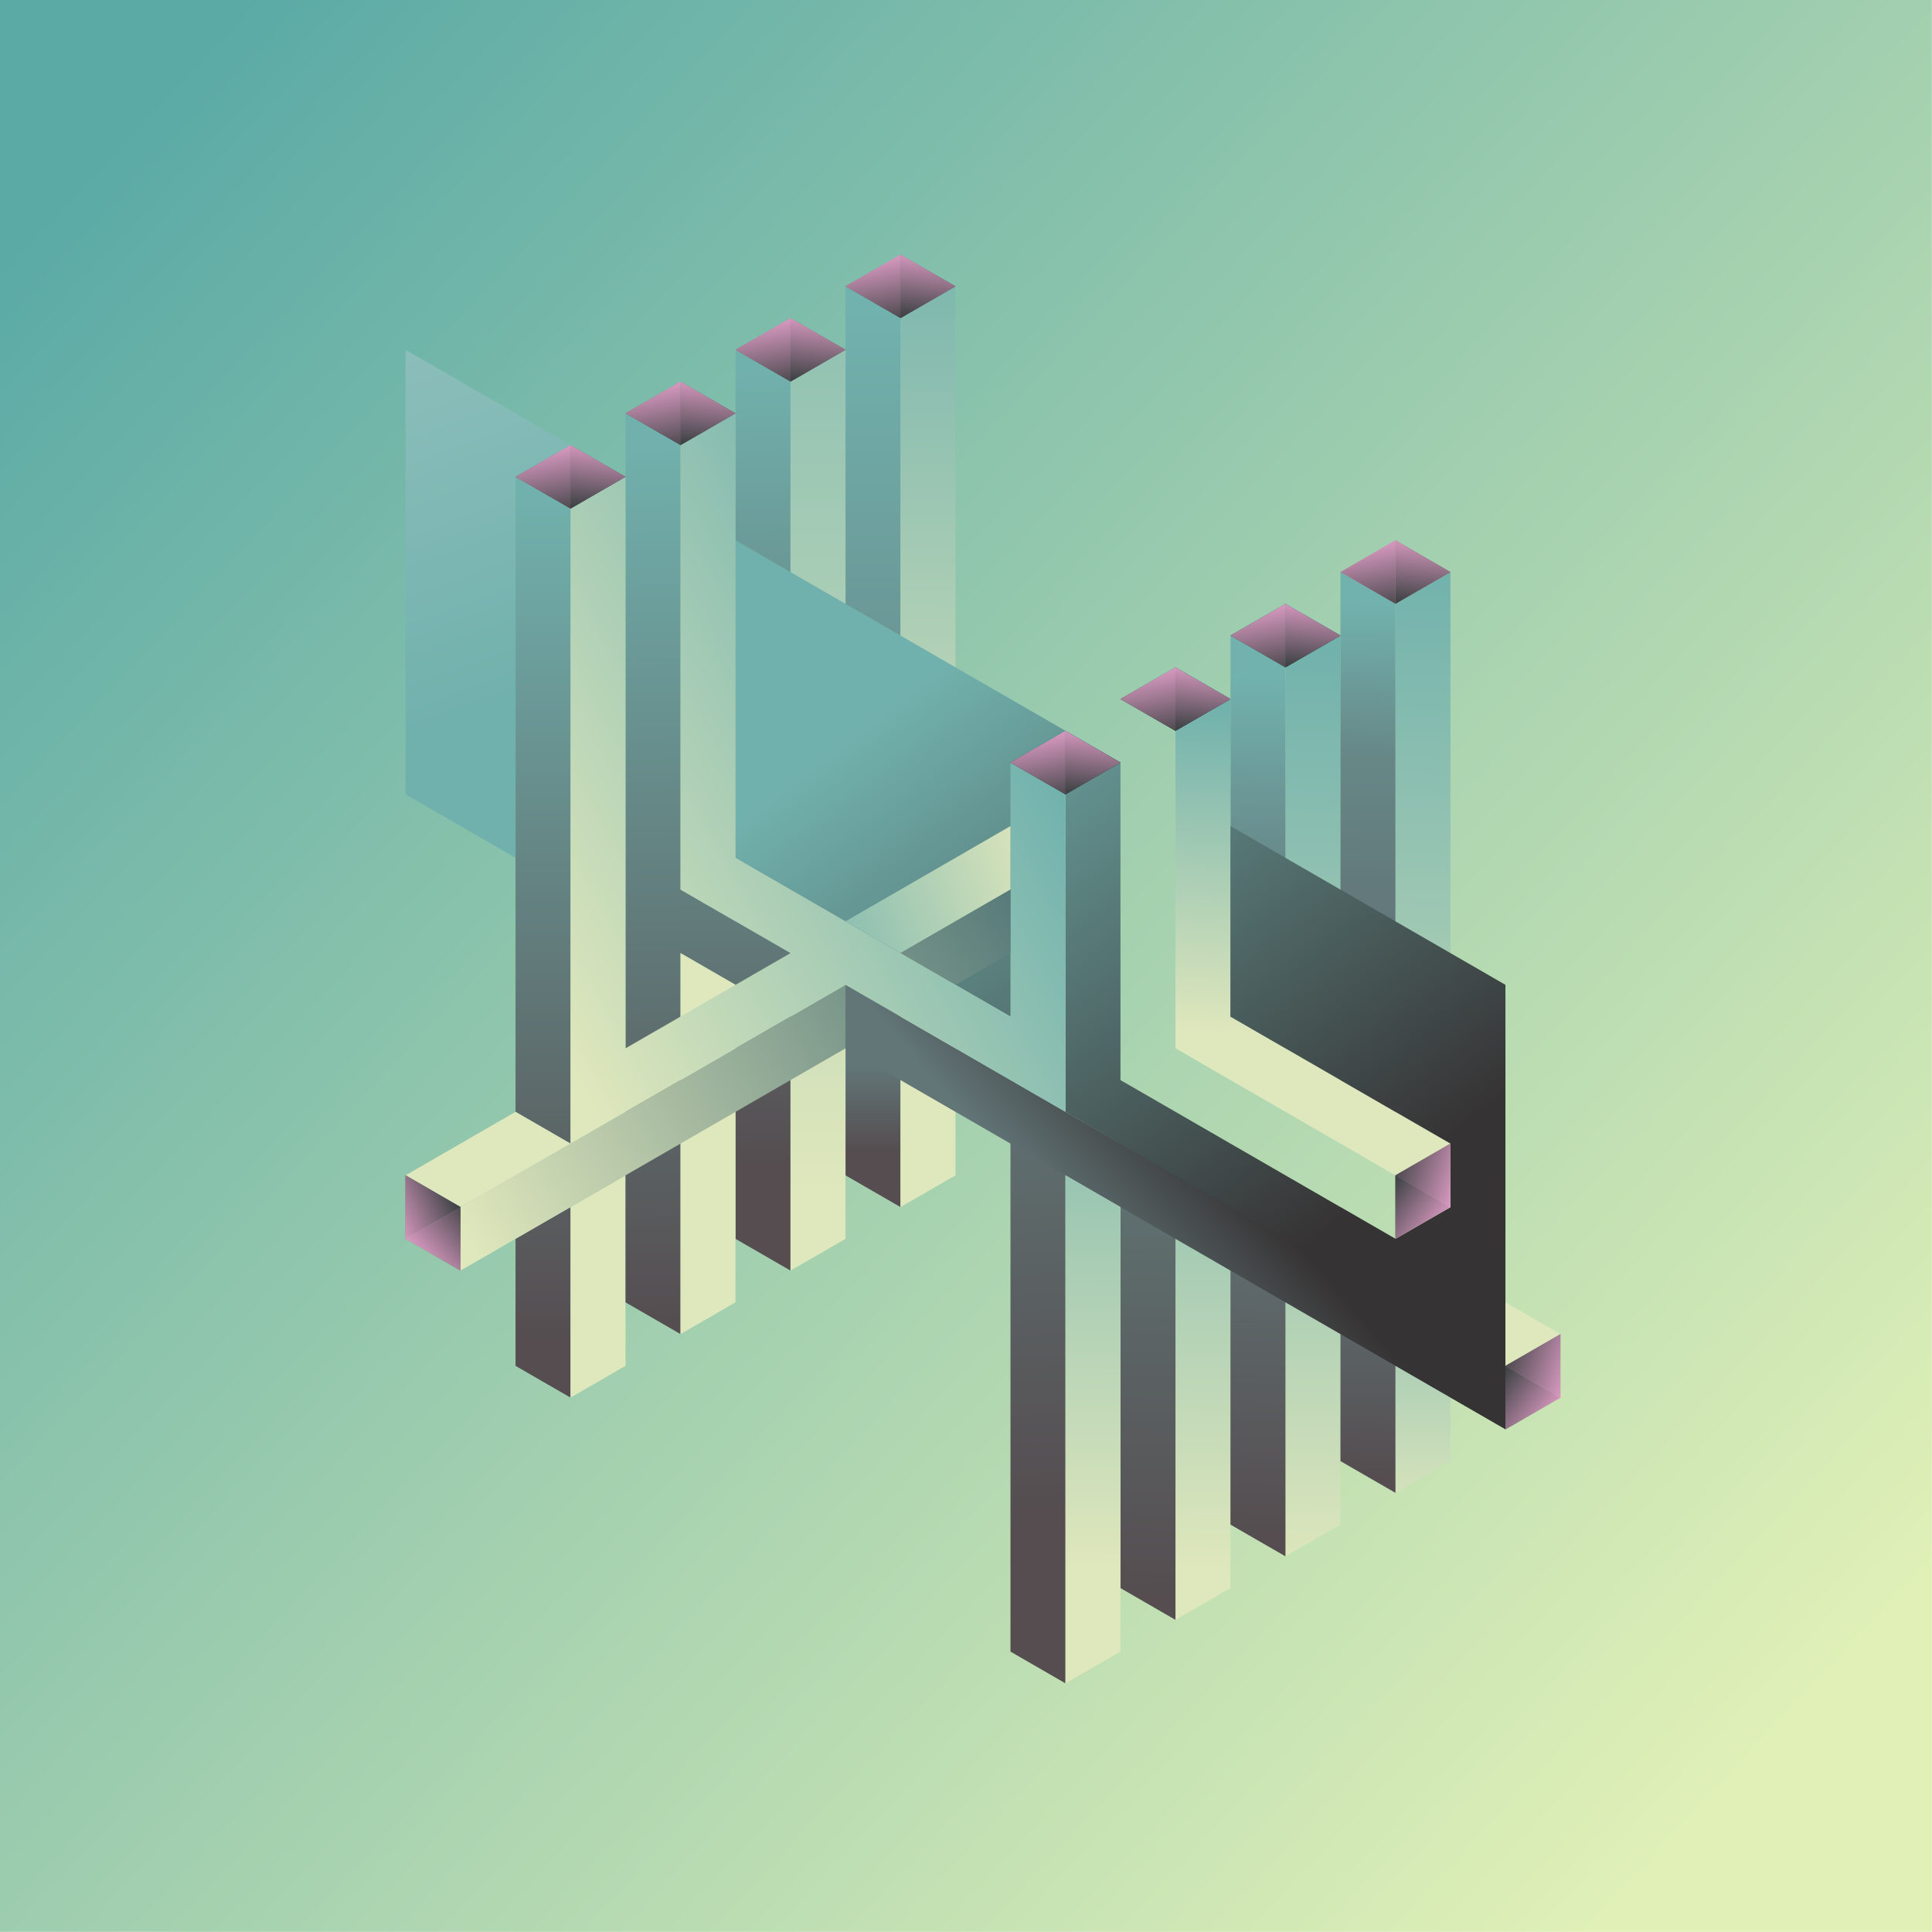 <?xml version="1.0" encoding="UTF-8" standalone="no"?>
<!DOCTYPE svg PUBLIC "-//W3C//DTD SVG 1.1//EN" "http://www.w3.org/Graphics/SVG/1.1/DTD/svg11.dtd">
<svg width="100%" height="100%" viewBox="0 0 1080 1080" version="1.1" xmlns="http://www.w3.org/2000/svg" xmlns:xlink="http://www.w3.org/1999/xlink" xml:space="preserve" xmlns:serif="http://www.serif.com/" style="fill-rule:evenodd;clip-rule:evenodd;stroke-linejoin:round;stroke-miterlimit:2;">
    <g transform="matrix(1,0,0,1,-1418.63,-1290.89)">
        <g id="Factory" transform="matrix(1.179,0,0,1.179,1150.55,1177.16)">
            <rect x="227.368" y="96.451" width="915.97" height="915.97" style="fill:none;"/>
            <clipPath id="_clip1">
                <rect x="227.368" y="96.451" width="915.97" height="915.97"/>
            </clipPath>
            <g clip-path="url(#_clip1)">
                <g transform="matrix(0.746,0,0,0.746,-902.291,4.357)">
                    <g transform="matrix(1,0,0,1,161.684,-2140.24)">
                        <rect x="1337.79" y="2240.26" width="1267.61" height="1267.61" style="fill:url(#_Linear2);"/>
                    </g>
                    <g id="flow_factory.svg" transform="matrix(1.613,0,0,1.613,2133.28,733.83)">
                        <g transform="matrix(1,0,0,1,-267,-332.5)">
                            <rect id="Artboard1" x="0" y="0" width="533.892" height="664.667" style="fill:none;"/>
                            <path d="M433.106,192.02L433.106,483.662L454.775,471.151L454.775,179.509L433.106,192.02Z" style="fill:url(#_Linear3);"/>
                            <path d="M433.106,542.328L454.775,529.817L454.775,504.795L433.106,492.284L433.106,542.328Z" style="fill:url(#_Linear4);"/>
                            <path d="M389.766,217.042L389.766,292.108L411.436,304.619L411.436,204.531L389.766,217.042Z" style="fill:url(#_Linear5);"/>
                            <path d="M411.436,454.751L411.436,554.839L389.766,567.35L389.766,442.24L411.436,454.751Z" style="fill:url(#_Linear6);"/>
                            <path d="M368.097,454.751L368.097,579.861L346.427,592.372L346.427,442.24L368.097,454.751Z" style="fill:url(#_Linear7);"/>
                            <path d="M108.06,154.487L108.06,129.465L86.391,141.976L108.06,154.487Z" style="fill:rgb(213,148,143);"/>
                            <path d="M324.757,229.553L346.427,217.042L346.427,242.064L324.757,229.553Z" style="fill:rgb(213,148,143);"/>
                            <path d="M129.73,116.954L151.4,104.443L151.4,129.465L129.73,116.954Z" style="fill:rgb(213,148,143);"/>
                            <path d="M173.069,91.932L194.739,79.421L194.739,104.443L173.069,91.932Z" style="fill:rgb(213,148,143);"/>
                            <path d="M216.409,66.91L238.079,54.399L238.079,79.421L216.409,66.91Z" style="fill:rgb(213,148,143);"/>
                            <path d="M368.097,204.531L389.766,192.02L389.766,217.042L368.097,204.531Z" style="fill:rgb(213,148,143);"/>
                            <path d="M411.436,179.509L433.106,166.998L433.106,192.02L411.436,179.509Z" style="fill:rgb(213,148,143);"/>
                            <path d="M173.069,91.932L173.069,442.24L194.739,454.751L194.739,104.443L173.069,91.932Z" style="fill:url(#_Linear8);"/>
                            <path d="M86.391,492.284L86.391,442.24L108.06,429.729L108.06,504.795L86.391,492.284Z" style="fill:url(#_Linear9);"/>
                            <path d="M216.409,66.91L216.409,417.218L238.079,429.729L238.079,79.421L216.409,66.91Z" style="fill:url(#_Linear10);"/>
                            <path d="M411.436,429.729L411.436,529.817L433.106,542.328L433.106,442.24L411.436,429.729Z" style="fill:url(#_Linear11);"/>
                            <path d="M411.436,179.509L411.436,392.196L433.106,404.707L433.106,192.02L411.436,179.509Z" style="fill:url(#_Linear12);"/>
                            <path d="M368.097,417.218L368.097,554.839L389.766,567.35L389.766,429.729L368.097,417.218Z" style="fill:url(#_Linear13);"/>
                            <path d="M368.097,204.531L368.097,367.174L389.766,379.685L389.766,217.042L368.097,204.531Z" style="fill:url(#_Linear14);"/>
                            <path d="M324.757,404.707L324.757,579.861L346.427,592.372L346.427,417.218L324.757,404.707Z" style="fill:url(#_Linear15);"/>
                            <path d="M216.409,91.932L216.409,442.24L194.739,454.751L194.739,104.443L216.409,91.932Z" style="fill:url(#_Linear16);"/>
                            <path d="M238.079,79.421L238.079,429.729L259.748,417.218L259.748,66.91L238.079,79.421Z" style="fill:url(#_Linear17);"/>
                            <path d="M129.73,417.218L129.73,492.284L108.06,504.795L108.06,429.729L129.73,417.218Z" style="fill:rgb(223,231,188);"/>
                            <path d="M433.106,417.218L346.427,367.174L346.427,242.064L368.097,229.553L368.097,354.663L454.775,404.707L433.106,417.218Z" style="fill:url(#_Linear18);"/>
                            <path d="M454.775,404.707L454.775,429.729L433.106,417.218L454.775,404.707Z" style="fill:rgb(213,148,143);"/>
                            <path d="M498.115,479.773L498.115,504.795L476.445,492.284L498.115,479.773Z" style="fill:rgb(213,148,143);"/>
                            <path d="M433.106,442.24L454.775,429.729L433.106,417.218L433.106,442.24Z" style="fill:rgb(129,98,103);"/>
                            <path d="M476.445,517.306L498.115,504.795L476.445,492.284L476.445,517.306Z" style="fill:rgb(129,98,103);"/>
                            <path d="M86.391,141.976L86.391,392.196L108.06,404.707L108.06,154.487L86.391,141.976Z" style="fill:url(#_Linear19);"/>
                            <path d="M303.088,267.086L281.418,354.663L216.409,317.13L194.739,329.641L173.069,317.13L173.069,166.998L324.757,254.575L324.757,379.685L433.106,442.24L454.775,429.729L454.775,404.707L433.106,392.196L368.097,354.663L368.097,279.597L476.445,342.152L476.445,493.284L303.088,392.196L303.088,267.086Z" style="fill:url(#_Linear20);"/>
                            <path d="M108.06,129.465L21.382,79.421L43.051,91.932L43.051,267.086L86.391,292.108L86.391,141.976L108.06,129.465Z" style="fill:url(#_Linear21);"/>
                            <path d="M173.069,342.152L151.4,329.641L151.4,479.773L129.73,467.262L129.73,116.954L151.4,129.465L151.4,304.619L194.739,329.641L173.069,342.152Z" style="fill:url(#_Linear22);"/>
                            <path d="M151.4,479.773L173.069,467.262L173.069,342.152L151.4,329.641L151.4,479.773Z" style="fill:rgb(223,231,188);"/>
                            <path d="M216.409,342.152L216.409,367.174L64.721,454.751L64.721,429.729L216.409,342.152Z" style="fill:url(#_Linear23);"/>
                            <path d="M281.418,403.707L281.418,604.883L303.088,617.394L303.088,416.218L281.418,403.707Z" style="fill:url(#_Linear24);"/>
                            <path d="M476.445,492.284L476.445,517.306L216.409,367.174L216.409,342.152L476.445,492.284Z" style="fill:url(#_Linear25);"/>
                            <path d="M194.739,329.641L151.4,304.619L151.4,129.465L173.069,116.954L173.069,292.108L281.418,354.663L281.418,254.575L303.088,267.086L303.088,392.196L216.409,342.152L108.06,404.707L108.06,154.487L129.73,141.976L129.73,367.174L194.739,329.641Z" style="fill:url(#_Linear26);"/>
                            <path d="M108.06,404.707L86.391,392.196L43.051,417.218L64.721,429.729L108.06,404.707Z" style="fill:rgb(223,231,188);"/>
                            <path d="M43.051,442.24L64.721,429.729L64.721,454.751L43.051,442.24Z" style="fill:url(#_Linear27);"/>
                            <path d="M43.051,417.218L43.051,442.24L64.721,429.729L43.051,417.218" style="fill:url(#_Linear28);"/>
                            <path d="M498.115,479.773L476.445,467.262L476.445,492.284L498.115,479.773Z" style="fill:rgb(223,231,188);"/>
                            <path d="M324.757,604.883L324.757,429.729L303.088,417.218L303.088,617.394L324.757,604.883Z" style="fill:url(#_Linear29);"/>
                            <path d="M216.409,317.13L281.418,279.597L281.418,304.619L238.079,329.641L216.409,317.13Z" style="fill:url(#_Linear30);"/>
                            <path d="M259.748,342.152L281.418,329.641L281.418,304.619L238.079,329.641L259.748,342.152Z" style="fill:url(#_Linear31);"/>
                            <path d="M454.775,179.509L433.106,166.998L433.106,192.02L454.775,179.509Z" style="fill:rgb(129,99,103);"/>
                            <path d="M389.766,192.02L389.766,217.042L411.436,204.531L389.766,192.02Z" style="fill:rgb(129,99,103);"/>
                            <path d="M346.427,217.042L368.097,229.553L346.427,242.064L346.427,217.042Z" style="fill:rgb(129,99,103);"/>
                            <path d="M303.088,242.064L324.757,254.575L303.088,267.086L303.088,242.064Z" style="fill:rgb(129,99,103);"/>
                            <path d="M238.079,54.399L259.748,66.91L238.079,79.421L238.079,54.399Z" style="fill:rgb(129,99,103);"/>
                            <path d="M194.739,79.421L216.409,91.932L194.739,104.443L194.739,79.421Z" style="fill:rgb(129,99,103);"/>
                            <path d="M151.4,104.443L173.069,116.954L151.4,129.465L151.4,104.443Z" style="fill:rgb(129,99,103);"/>
                            <path d="M108.06,129.465L129.73,141.976L108.06,154.487L108.06,129.465Z" style="fill:rgb(129,99,103);"/>
                            <path d="M303.088,267.086L303.088,242.064L281.418,254.575L303.088,267.086Z" style="fill:rgb(213,148,143);"/>
                            <path d="M303.088,267.086L303.088,242.064L324.757,254.575L303.088,267.086Z" style="fill:url(#_Linear32);"/>
                            <path d="M346.427,242.064L346.427,217.042L368.097,229.553L346.427,242.064Z" style="fill:url(#_Linear33);"/>
                            <path d="M389.766,217.042L389.766,192.02L411.436,204.531L389.766,217.042Z" style="fill:url(#_Linear34);"/>
                            <path d="M281.418,254.575L303.088,267.086L303.088,242.064L281.418,254.575" style="fill:url(#_Linear35);"/>
                            <path d="M324.757,229.553L346.427,242.064L346.427,217.042L324.757,229.553" style="fill:url(#_Linear36);"/>
                            <path d="M368.097,204.531L389.766,217.042L389.766,192.02L368.097,204.531" style="fill:url(#_Linear37);"/>
                            <path d="M64.721,429.729L43.051,442.24L43.051,417.218L64.721,429.729Z" style="fill:url(#_Linear38);"/>
                            <path d="M433.106,417.218L454.775,429.729L433.106,442.24L433.106,417.218Z" style="fill:url(#_Linear39);"/>
                            <path d="M476.445,492.284L498.115,504.795L476.445,517.306L476.445,492.284Z" style="fill:url(#_Linear40);"/>
                            <path d="M64.721,454.751L64.721,429.729L43.051,442.24L64.721,454.751" style="fill:url(#_Linear41);"/>
                            <path d="M454.775,404.707L433.106,417.218L454.775,429.729L454.775,404.707" style="fill:url(#_Linear42);"/>
                            <path d="M498.115,479.773L476.445,492.284L498.115,504.795L498.115,479.773" style="fill:url(#_Linear43);"/>
                            <path d="M238.079,79.421L238.079,54.399L259.748,66.91L238.079,79.421Z" style="fill:url(#_Linear44);"/>
                            <path d="M389.766,217.042L389.766,192.02L411.436,204.531L389.766,217.042Z" style="fill:url(#_Linear45);"/>
                            <path d="M194.739,104.443L194.739,79.421L216.409,91.932L194.739,104.443Z" style="fill:url(#_Linear46);"/>
                            <path d="M346.427,242.064L346.427,217.042L368.097,229.553L346.427,242.064Z" style="fill:url(#_Linear47);"/>
                            <path d="M151.4,129.465L151.4,104.443L173.069,116.954L151.4,129.465Z" style="fill:url(#_Linear48);"/>
                            <path d="M303.088,267.086L303.088,242.064L324.757,254.575L303.088,267.086Z" style="fill:url(#_Linear49);"/>
                            <path d="M108.06,154.487L108.06,129.465L129.73,141.976L108.06,154.487Z" style="fill:url(#_Linear50);"/>
                            <path d="M216.409,66.91L238.079,79.421L238.079,54.399L216.409,66.91" style="fill:url(#_Linear51);"/>
                            <path d="M368.097,204.531L389.766,217.042L389.766,192.02L368.097,204.531" style="fill:url(#_Linear52);"/>
                            <path d="M173.069,91.932L194.739,104.443L194.739,79.421L173.069,91.932" style="fill:url(#_Linear53);"/>
                            <path d="M324.757,229.553L346.427,242.064L346.427,217.042L324.757,229.553" style="fill:url(#_Linear54);"/>
                            <path d="M129.73,116.954L151.4,129.465L151.4,104.443L129.73,116.954" style="fill:url(#_Linear55);"/>
                            <path d="M281.418,254.575L303.088,267.086L303.088,242.064L281.418,254.575" style="fill:url(#_Linear56);"/>
                            <path d="M86.391,141.976L108.06,154.487L108.06,129.465L86.391,141.976" style="fill:url(#_Linear57);"/>
                            <path d="M433.106,192.02L433.106,166.998L454.775,179.509L433.106,192.02Z" style="fill:url(#_Linear58);"/>
                            <path d="M238.079,79.421L238.079,54.399L259.748,66.91L238.079,79.421Z" style="fill:url(#_Linear59);"/>
                            <path d="M389.766,217.042L389.766,192.02L411.436,204.531L389.766,217.042Z" style="fill:url(#_Linear60);"/>
                            <path d="M194.739,104.443L194.739,79.421L216.409,91.932L194.739,104.443Z" style="fill:url(#_Linear61);"/>
                            <path d="M346.427,242.064L346.427,217.042L368.097,229.553L346.427,242.064Z" style="fill:url(#_Linear62);"/>
                            <path d="M151.4,129.465L151.4,104.443L173.069,116.954L151.4,129.465Z" style="fill:url(#_Linear63);"/>
                            <path d="M303.088,267.086L303.088,242.064L324.757,254.575L303.088,267.086Z" style="fill:url(#_Linear64);"/>
                            <path d="M433.106,417.218L454.775,429.729L433.106,442.24L433.106,417.218Z" style="fill:url(#_Linear65);"/>
                            <path d="M476.445,492.284L498.115,504.795L476.445,517.306L476.445,492.284Z" style="fill:url(#_Linear66);"/>
                            <path d="M64.721,429.729L43.051,442.24L43.051,417.218L64.721,429.729Z" style="fill:url(#_Linear67);"/>
                            <path d="M108.06,154.487L108.06,129.465L129.73,141.976L108.06,154.487Z" style="fill:url(#_Linear68);"/>
                            <path d="M411.436,179.509L433.106,192.02L433.106,166.998L411.436,179.509" style="fill:url(#_Linear69);"/>
                            <path d="M216.409,66.91L238.079,79.421L238.079,54.399L216.409,66.91" style="fill:url(#_Linear70);"/>
                            <path d="M368.097,204.531L389.766,217.042L389.766,192.02L368.097,204.531" style="fill:url(#_Linear71);"/>
                            <path d="M173.069,91.932L194.739,104.443L194.739,79.421L173.069,91.932" style="fill:url(#_Linear72);"/>
                            <path d="M324.757,229.553L346.427,242.064L346.427,217.042L324.757,229.553" style="fill:url(#_Linear73);"/>
                            <path d="M129.73,116.954L151.4,129.465L151.4,104.443L129.73,116.954" style="fill:url(#_Linear74);"/>
                            <path d="M281.418,254.575L303.088,267.086L303.088,242.064L281.418,254.575" style="fill:url(#_Linear75);"/>
                            <path d="M454.775,404.707L433.106,417.218L454.775,429.729L454.775,404.707" style="fill:url(#_Linear76);"/>
                            <path d="M498.115,479.773L476.445,492.284L498.115,504.795L498.115,479.773" style="fill:url(#_Linear77);"/>
                            <path d="M64.721,454.751L64.721,429.729L43.051,442.24L64.721,454.751" style="fill:url(#_Linear78);"/>
                            <path d="M86.391,141.976L108.06,154.487L108.06,129.465L86.391,141.976" style="fill:url(#_Linear79);"/>
                        </g>
                    </g>
                </g>
            </g>
        </g>
    </g>
    <defs>
        <linearGradient id="_Linear2" x1="0" y1="0" x2="1" y2="0" gradientUnits="userSpaceOnUse" gradientTransform="matrix(1078.69,1004.61,-1004.61,1078.69,1401.62,2367.83)"><stop offset="0" style="stop-color:rgb(91,170,166);stop-opacity:1"/><stop offset="1" style="stop-color:rgb(224,240,183);stop-opacity:1"/></linearGradient>
        <linearGradient id="_Linear3" x1="0" y1="0" x2="1" y2="0" gradientUnits="userSpaceOnUse" gradientTransform="matrix(12.397,-342.161,342.161,12.397,442.378,521.671)"><stop offset="0" style="stop-color:rgb(223,231,188);stop-opacity:1"/><stop offset="1" style="stop-color:rgb(114,178,173);stop-opacity:1"/></linearGradient>
        <linearGradient id="_Linear4" x1="0" y1="0" x2="1" y2="0" gradientUnits="userSpaceOnUse" gradientTransform="matrix(0.533,137.313,-137.313,0.533,439.45,413.556)"><stop offset="0" style="stop-color:rgb(114,178,173);stop-opacity:1"/><stop offset="1" style="stop-color:rgb(219,229,188);stop-opacity:1"/></linearGradient>
        <linearGradient id="_Linear5" x1="0" y1="0" x2="1" y2="0" gradientUnits="userSpaceOnUse" gradientTransform="matrix(3.063,-320.266,320.266,3.063,397.045,531.337)"><stop offset="0" style="stop-color:rgb(223,231,188);stop-opacity:1"/><stop offset="1" style="stop-color:rgb(114,178,173);stop-opacity:1"/></linearGradient>
        <linearGradient id="_Linear6" x1="0" y1="0" x2="1" y2="0" gradientUnits="userSpaceOnUse" gradientTransform="matrix(3.75,-240.5,240.5,3.75,351.589,572.091)"><stop offset="0" style="stop-color:rgb(223,231,188);stop-opacity:1"/><stop offset="1" style="stop-color:rgb(114,178,173);stop-opacity:1"/></linearGradient>
        <linearGradient id="_Linear7" x1="0" y1="0" x2="1" y2="0" gradientUnits="userSpaceOnUse" gradientTransform="matrix(3.75,-240.5,240.5,3.75,351.589,572.091)"><stop offset="0" style="stop-color:rgb(223,231,188);stop-opacity:1"/><stop offset="1" style="stop-color:rgb(114,178,173);stop-opacity:1"/></linearGradient>
        <linearGradient id="_Linear8" x1="0" y1="0" x2="1" y2="0" gradientUnits="userSpaceOnUse" gradientTransform="matrix(-4.333,-318.333,318.333,-4.333,185.859,415.747)"><stop offset="0" style="stop-color:rgb(85,77,80);stop-opacity:1"/><stop offset="1" style="stop-color:rgb(113,177,173);stop-opacity:1"/></linearGradient>
        <linearGradient id="_Linear9" x1="0" y1="0" x2="1" y2="0" gradientUnits="userSpaceOnUse" gradientTransform="matrix(-2.354,-335.273,335.273,-2.354,98.711,483.004)"><stop offset="0" style="stop-color:rgb(85,77,80);stop-opacity:1"/><stop offset="1" style="stop-color:rgb(113,177,173);stop-opacity:1"/></linearGradient>
        <linearGradient id="_Linear10" x1="0" y1="0" x2="1" y2="0" gradientUnits="userSpaceOnUse" gradientTransform="matrix(1.652,-333.284,333.284,1.652,228.68,408.232)"><stop offset="0" style="stop-color:rgb(85,77,80);stop-opacity:1"/><stop offset="0.1" style="stop-color:rgb(98,117,119);stop-opacity:1"/><stop offset="1" style="stop-color:rgb(113,178,174);stop-opacity:1"/></linearGradient>
        <linearGradient id="_Linear11" x1="0" y1="0" x2="1" y2="0" gradientUnits="userSpaceOnUse" gradientTransform="matrix(-11.34,343.761,-343.761,-11.34,433.106,192.02)"><stop offset="0" style="stop-color:rgb(113,178,174);stop-opacity:1"/><stop offset="0.17" style="stop-color:rgb(103,136,136);stop-opacity:1"/><stop offset="0.33" style="stop-color:rgb(99,121,123);stop-opacity:1"/><stop offset="0.72" style="stop-color:rgb(96,113,115);stop-opacity:1"/><stop offset="0.87" style="stop-color:rgb(90,95,97);stop-opacity:1"/><stop offset="1" style="stop-color:rgb(85,77,80);stop-opacity:1"/></linearGradient>
        <linearGradient id="_Linear12" x1="0" y1="0" x2="1" y2="0" gradientUnits="userSpaceOnUse" gradientTransform="matrix(-11.34,343.761,-343.761,-11.34,433.106,192.02)"><stop offset="0" style="stop-color:rgb(113,178,174);stop-opacity:1"/><stop offset="0.17" style="stop-color:rgb(103,136,136);stop-opacity:1"/><stop offset="0.33" style="stop-color:rgb(99,121,123);stop-opacity:1"/><stop offset="0.72" style="stop-color:rgb(96,113,115);stop-opacity:1"/><stop offset="0.87" style="stop-color:rgb(90,95,97);stop-opacity:1"/><stop offset="1" style="stop-color:rgb(85,77,80);stop-opacity:1"/></linearGradient>
        <linearGradient id="_Linear13" x1="0" y1="0" x2="1" y2="0" gradientUnits="userSpaceOnUse" gradientTransform="matrix(9.6,-339.2,339.2,9.6,377.711,559.928)"><stop offset="0" style="stop-color:rgb(85,77,80);stop-opacity:1"/><stop offset="0.4" style="stop-color:rgb(97,114,116);stop-opacity:1"/><stop offset="0.74" style="stop-color:rgb(102,128,130);stop-opacity:1"/><stop offset="1" style="stop-color:rgb(113,178,174);stop-opacity:1"/></linearGradient>
        <linearGradient id="_Linear14" x1="0" y1="0" x2="1" y2="0" gradientUnits="userSpaceOnUse" gradientTransform="matrix(9.6,-339.2,339.2,9.6,377.711,559.928)"><stop offset="0" style="stop-color:rgb(85,77,80);stop-opacity:1"/><stop offset="0.4" style="stop-color:rgb(97,114,116);stop-opacity:1"/><stop offset="0.74" style="stop-color:rgb(102,128,130);stop-opacity:1"/><stop offset="1" style="stop-color:rgb(113,178,174);stop-opacity:1"/></linearGradient>
        <linearGradient id="_Linear15" x1="0" y1="0" x2="1" y2="0" gradientUnits="userSpaceOnUse" gradientTransform="matrix(9.6,-339.2,339.2,9.6,334.372,584.95)"><stop offset="0" style="stop-color:rgb(85,77,80);stop-opacity:1"/><stop offset="0.43" style="stop-color:rgb(94,109,109);stop-opacity:1"/><stop offset="1" style="stop-color:rgb(113,178,174);stop-opacity:1"/></linearGradient>
        <linearGradient id="_Linear16" x1="0" y1="0" x2="1" y2="0" gradientUnits="userSpaceOnUse" gradientTransform="matrix(0.541,-326.331,326.331,0.541,207.525,423.08)"><stop offset="0" style="stop-color:rgb(223,231,188);stop-opacity:1"/><stop offset="1" style="stop-color:rgb(148,195,179);stop-opacity:1"/></linearGradient>
        <linearGradient id="_Linear17" x1="0" y1="0" x2="1" y2="0" gradientUnits="userSpaceOnUse" gradientTransform="matrix(6.942,-316.05,316.05,6.942,249.711,342.671)"><stop offset="0" style="stop-color:rgb(223,231,188);stop-opacity:1"/><stop offset="1" style="stop-color:rgb(113,177,173);stop-opacity:1"/></linearGradient>
        <linearGradient id="_Linear18" x1="0" y1="0" x2="1" y2="0" gradientUnits="userSpaceOnUse" gradientTransform="matrix(6.022,-126.629,126.629,6.022,354.898,360.326)"><stop offset="0" style="stop-color:rgb(223,231,188);stop-opacity:1"/><stop offset="1" style="stop-color:rgb(114,178,173);stop-opacity:1"/></linearGradient>
        <linearGradient id="_Linear19" x1="0" y1="0" x2="1" y2="0" gradientUnits="userSpaceOnUse" gradientTransform="matrix(-2.354,-335.273,335.273,-2.354,98.711,483.004)"><stop offset="0" style="stop-color:rgb(85,77,80);stop-opacity:1"/><stop offset="1" style="stop-color:rgb(113,177,173);stop-opacity:1"/></linearGradient>
        <linearGradient id="_Linear20" x1="0" y1="0" x2="1" y2="0" gradientUnits="userSpaceOnUse" gradientTransform="matrix(-163.744,-214.789,214.789,-163.744,407.974,438.522)"><stop offset="0" style="stop-color:rgb(54,51,52);stop-opacity:1"/><stop offset="1" style="stop-color:rgb(113,177,173);stop-opacity:1"/></linearGradient>
        <linearGradient id="_Linear21" x1="0" y1="0" x2="1" y2="0" gradientUnits="userSpaceOnUse" gradientTransform="matrix(-49.492,-134.894,134.894,-49.492,76.794,230.245)"><stop offset="0" style="stop-color:rgb(113,177,173);stop-opacity:1"/><stop offset="1" style="stop-color:rgb(140,190,187);stop-opacity:1"/></linearGradient>
        <linearGradient id="_Linear22" x1="0" y1="0" x2="1" y2="0" gradientUnits="userSpaceOnUse" gradientTransform="matrix(-6.886,-347.71,347.71,-6.886,145.078,476.123)"><stop offset="0" style="stop-color:rgb(85,77,80);stop-opacity:1"/><stop offset="1" style="stop-color:rgb(113,177,173);stop-opacity:1"/></linearGradient>
        <linearGradient id="_Linear23" x1="0" y1="0" x2="1" y2="0" gradientUnits="userSpaceOnUse" gradientTransform="matrix(259.527,-145.2,145.2,259.527,65.23,439.782)"><stop offset="0" style="stop-color:rgb(223,231,188);stop-opacity:1"/><stop offset="1" style="stop-color:rgb(55,97,106);stop-opacity:1"/></linearGradient>
        <linearGradient id="_Linear24" x1="0" y1="0" x2="1" y2="0" gradientUnits="userSpaceOnUse" gradientTransform="matrix(-17,-451.828,451.828,-17,281.418,550.653)"><stop offset="0" style="stop-color:rgb(85,77,80);stop-opacity:1"/><stop offset="1" style="stop-color:rgb(114,176,172);stop-opacity:1"/></linearGradient>
        <linearGradient id="_Linear25" x1="0" y1="0" x2="1" y2="0" gradientUnits="userSpaceOnUse" gradientTransform="matrix(50.096,-43.226,43.226,50.096,303.088,439.324)"><stop offset="0" style="stop-color:rgb(98,117,119);stop-opacity:1"/><stop offset="1" style="stop-color:rgb(54,51,52);stop-opacity:1"/></linearGradient>
        <linearGradient id="_Linear26" x1="0" y1="0" x2="1" y2="0" gradientUnits="userSpaceOnUse" gradientTransform="matrix(-195.027,107.429,-107.429,-195.027,303.088,267.086)"><stop offset="0" style="stop-color:rgb(113,178,174);stop-opacity:1"/><stop offset="1" style="stop-color:rgb(223,231,188);stop-opacity:1"/></linearGradient>
        <linearGradient id="_Linear27" x1="0" y1="0" x2="1" y2="0" gradientUnits="userSpaceOnUse" gradientTransform="matrix(18.939,-24.241,24.241,18.939,45.782,453.97)"><stop offset="0" style="stop-color:rgb(0,0,4);stop-opacity:1"/><stop offset="1" style="stop-color:rgb(0,95,143);stop-opacity:1"/></linearGradient>
        <linearGradient id="_Linear28" x1="0" y1="0" x2="1" y2="0" gradientUnits="userSpaceOnUse" gradientTransform="matrix(23.715,2.034,-2.034,23.715,41.007,427.695)"><stop offset="0" style="stop-color:rgb(40,40,46);stop-opacity:1"/><stop offset="1" style="stop-color:rgb(0,95,143);stop-opacity:1"/></linearGradient>
        <linearGradient id="_Linear29" x1="0" y1="0" x2="1" y2="0" gradientUnits="userSpaceOnUse" gradientTransform="matrix(3.75,-240.5,240.5,3.75,351.589,572.091)"><stop offset="0" style="stop-color:rgb(223,231,188);stop-opacity:1"/><stop offset="1" style="stop-color:rgb(114,178,173);stop-opacity:1"/></linearGradient>
        <linearGradient id="_Linear30" x1="0" y1="0" x2="1" y2="0" gradientUnits="userSpaceOnUse" gradientTransform="matrix(-104.067,35.767,-35.767,-104.067,292.564,286.326)"><stop offset="0" style="stop-color:rgb(223,231,188);stop-opacity:1"/><stop offset="1" style="stop-color:rgb(114,178,173);stop-opacity:1"/></linearGradient>
        <linearGradient id="_Linear31" x1="0" y1="0" x2="1" y2="0" gradientUnits="userSpaceOnUse" gradientTransform="matrix(259.527,-179.436,179.436,259.527,65.23,439.782)"><stop offset="0" style="stop-color:rgb(223,231,188);stop-opacity:1"/><stop offset="1" style="stop-color:rgb(55,97,106);stop-opacity:1"/></linearGradient>
        <linearGradient id="_Linear32" x1="0" y1="0" x2="1" y2="0" gradientUnits="userSpaceOnUse" gradientTransform="matrix(-11.524,-28.523,28.523,-11.524,314.611,270.587)"><stop offset="0" style="stop-color:rgb(0,0,4);stop-opacity:1"/><stop offset="1" style="stop-color:rgb(0,95,143);stop-opacity:1"/></linearGradient>
        <linearGradient id="_Linear33" x1="0" y1="0" x2="1" y2="0" gradientUnits="userSpaceOnUse" gradientTransform="matrix(-11.524,-28.523,28.523,-11.524,357.951,245.565)"><stop offset="0" style="stop-color:rgb(0,0,4);stop-opacity:1"/><stop offset="1" style="stop-color:rgb(0,95,143);stop-opacity:1"/></linearGradient>
        <linearGradient id="_Linear34" x1="0" y1="0" x2="1" y2="0" gradientUnits="userSpaceOnUse" gradientTransform="matrix(-11.524,-28.523,28.523,-11.524,401.29,220.543)"><stop offset="0" style="stop-color:rgb(0,0,4);stop-opacity:1"/><stop offset="1" style="stop-color:rgb(0,95,143);stop-opacity:1"/></linearGradient>
        <linearGradient id="_Linear35" x1="0" y1="0" x2="1" y2="0" gradientUnits="userSpaceOnUse" gradientTransform="matrix(13.619,-19.52,19.52,13.619,289.469,261.585)"><stop offset="0" style="stop-color:rgb(40,40,46);stop-opacity:1"/><stop offset="1" style="stop-color:rgb(0,95,143);stop-opacity:1"/></linearGradient>
        <linearGradient id="_Linear36" x1="0" y1="0" x2="1" y2="0" gradientUnits="userSpaceOnUse" gradientTransform="matrix(13.619,-19.52,19.52,13.619,332.808,236.563)"><stop offset="0" style="stop-color:rgb(40,40,46);stop-opacity:1"/><stop offset="1" style="stop-color:rgb(0,95,143);stop-opacity:1"/></linearGradient>
        <linearGradient id="_Linear37" x1="0" y1="0" x2="1" y2="0" gradientUnits="userSpaceOnUse" gradientTransform="matrix(13.619,-19.52,19.52,13.619,376.147,211.541)"><stop offset="0" style="stop-color:rgb(40,40,46);stop-opacity:1"/><stop offset="1" style="stop-color:rgb(0,95,143);stop-opacity:1"/></linearGradient>
        <linearGradient id="_Linear38" x1="0" y1="0" x2="1" y2="0" gradientUnits="userSpaceOnUse" gradientTransform="matrix(-42.6,24.595,-24.595,-42.6,85.651,417.645)"><stop offset="0" style="stop-color:rgb(0,0,4);stop-opacity:1"/><stop offset="1" style="stop-color:rgb(223,231,188);stop-opacity:1"/></linearGradient>
        <linearGradient id="_Linear39" x1="0" y1="0" x2="1" y2="0" gradientUnits="userSpaceOnUse" gradientTransform="matrix(42.6,24.595,-24.595,42.6,412.176,405.134)"><stop offset="0" style="stop-color:rgb(0,0,4);stop-opacity:1"/><stop offset="1" style="stop-color:rgb(223,231,188);stop-opacity:1"/></linearGradient>
        <linearGradient id="_Linear40" x1="0" y1="0" x2="1" y2="0" gradientUnits="userSpaceOnUse" gradientTransform="matrix(55.011,18.284,-18.284,55.011,443.104,486.512)"><stop offset="0" style="stop-color:rgb(0,0,4);stop-opacity:1"/><stop offset="1" style="stop-color:rgb(223,231,188);stop-opacity:1"/></linearGradient>
        <linearGradient id="_Linear41" x1="0" y1="0" x2="1" y2="0" gradientUnits="userSpaceOnUse" gradientTransform="matrix(-38.867,22.44,-22.44,-38.867,81.919,419.8)"><stop offset="0" style="stop-color:rgb(40,40,46);stop-opacity:1"/><stop offset="1" style="stop-color:rgb(223,231,188);stop-opacity:1"/></linearGradient>
        <linearGradient id="_Linear42" x1="0" y1="0" x2="1" y2="0" gradientUnits="userSpaceOnUse" gradientTransform="matrix(38.867,22.44,-22.44,38.867,415.908,407.289)"><stop offset="0" style="stop-color:rgb(40,40,46);stop-opacity:1"/><stop offset="1" style="stop-color:rgb(223,231,188);stop-opacity:1"/></linearGradient>
        <linearGradient id="_Linear43" x1="0" y1="0" x2="1" y2="0" gradientUnits="userSpaceOnUse" gradientTransform="matrix(47.168,19.673,-19.673,47.168,450.947,485.122)"><stop offset="0" style="stop-color:rgb(40,40,46);stop-opacity:1"/><stop offset="1" style="stop-color:rgb(223,231,188);stop-opacity:1"/></linearGradient>
        <linearGradient id="_Linear44" x1="0" y1="0" x2="1" y2="0" gradientUnits="userSpaceOnUse" gradientTransform="matrix(0.22,-21.992,21.992,0.22,247.991,78.282)"><stop offset="0" style="stop-color:rgb(63,67,70);stop-opacity:1"/><stop offset="1" style="stop-color:rgb(113,178,174);stop-opacity:1"/></linearGradient>
        <linearGradient id="_Linear45" x1="0" y1="0" x2="1" y2="0" gradientUnits="userSpaceOnUse" gradientTransform="matrix(1.36249e-15,-22.251,22.251,1.36249e-15,399.679,216.739)"><stop offset="0" style="stop-color:rgb(63,67,70);stop-opacity:1"/><stop offset="1" style="stop-color:rgb(113,178,174);stop-opacity:1"/></linearGradient>
        <linearGradient id="_Linear46" x1="0" y1="0" x2="1" y2="0" gradientUnits="userSpaceOnUse" gradientTransform="matrix(-0.11,-25.627,25.627,-0.11,204.762,106.498)"><stop offset="0" style="stop-color:rgb(63,67,70);stop-opacity:1"/><stop offset="1" style="stop-color:rgb(113,178,174);stop-opacity:1"/></linearGradient>
        <linearGradient id="_Linear47" x1="0" y1="0" x2="1" y2="0" gradientUnits="userSpaceOnUse" gradientTransform="matrix(1.57068e-15,-25.651,25.651,1.57068e-15,356.339,242.861)"><stop offset="0" style="stop-color:rgb(63,67,70);stop-opacity:1"/><stop offset="1" style="stop-color:rgb(113,178,174);stop-opacity:1"/></linearGradient>
        <linearGradient id="_Linear48" x1="0" y1="0" x2="1" y2="0" gradientUnits="userSpaceOnUse" gradientTransform="matrix(1.54895e-15,-25.296,25.296,1.54895e-15,161.312,129.207)"><stop offset="0" style="stop-color:rgb(63,67,70);stop-opacity:1"/><stop offset="1" style="stop-color:rgb(113,178,174);stop-opacity:1"/></linearGradient>
        <linearGradient id="_Linear49" x1="0" y1="0" x2="1" y2="0" gradientUnits="userSpaceOnUse" gradientTransform="matrix(1.31963e-15,-21.551,21.551,1.31963e-15,313,263.083)"><stop offset="0" style="stop-color:rgb(63,67,70);stop-opacity:1"/><stop offset="1" style="stop-color:rgb(113,178,174);stop-opacity:1"/></linearGradient>
        <linearGradient id="_Linear50" x1="0" y1="0" x2="1" y2="0" gradientUnits="userSpaceOnUse" gradientTransform="matrix(1.72431e-15,-28.16,28.16,1.72431e-15,117.973,155.221)"><stop offset="0" style="stop-color:rgb(63,67,70);stop-opacity:1"/><stop offset="1" style="stop-color:rgb(113,178,174);stop-opacity:1"/></linearGradient>
        <linearGradient id="_Linear51" x1="0" y1="0" x2="1" y2="0" gradientUnits="userSpaceOnUse" gradientTransform="matrix(-0.11,-26.29,26.29,-0.11,225.524,81.907)"><stop offset="0" style="stop-color:rgb(63,66,68);stop-opacity:1"/><stop offset="1" style="stop-color:rgb(113,178,174);stop-opacity:1"/></linearGradient>
        <linearGradient id="_Linear52" x1="0" y1="0" x2="1" y2="0" gradientUnits="userSpaceOnUse" gradientTransform="matrix(1.85974e-15,-30.372,30.372,1.85974e-15,377.322,224.227)"><stop offset="0" style="stop-color:rgb(63,66,68);stop-opacity:1"/><stop offset="1" style="stop-color:rgb(113,178,174);stop-opacity:1"/></linearGradient>
        <linearGradient id="_Linear53" x1="0" y1="0" x2="1" y2="0" gradientUnits="userSpaceOnUse" gradientTransform="matrix(-0.661,-28.493,28.493,-0.661,182.956,107.15)"><stop offset="0" style="stop-color:rgb(63,66,68);stop-opacity:1"/><stop offset="1" style="stop-color:rgb(113,178,174);stop-opacity:1"/></linearGradient>
        <linearGradient id="_Linear54" x1="0" y1="0" x2="1" y2="0" gradientUnits="userSpaceOnUse" gradientTransform="matrix(1.78269e-15,-29.114,29.114,1.78269e-15,333.983,247.391)"><stop offset="0" style="stop-color:rgb(63,66,68);stop-opacity:1"/><stop offset="1" style="stop-color:rgb(113,178,174);stop-opacity:1"/></linearGradient>
        <linearGradient id="_Linear55" x1="0" y1="0" x2="1" y2="0" gradientUnits="userSpaceOnUse" gradientTransform="matrix(-0.11,-24.308,24.308,-0.11,138.956,125.342)"><stop offset="0" style="stop-color:rgb(63,66,68);stop-opacity:1"/><stop offset="1" style="stop-color:rgb(113,178,174);stop-opacity:1"/></linearGradient>
        <linearGradient id="_Linear56" x1="0" y1="0" x2="1" y2="0" gradientUnits="userSpaceOnUse" gradientTransform="matrix(1.54912e-15,-25.299,25.299,1.54912e-15,290.644,266.598)"><stop offset="0" style="stop-color:rgb(63,66,68);stop-opacity:1"/><stop offset="1" style="stop-color:rgb(113,178,174);stop-opacity:1"/></linearGradient>
        <linearGradient id="_Linear57" x1="0" y1="0" x2="1" y2="0" gradientUnits="userSpaceOnUse" gradientTransform="matrix(1.72448e-15,-28.163,28.163,1.72448e-15,95.616,153.999)"><stop offset="0" style="stop-color:rgb(63,66,68);stop-opacity:1"/><stop offset="1" style="stop-color:rgb(113,178,174);stop-opacity:1"/></linearGradient>
        <linearGradient id="_Linear58" x1="0" y1="0" x2="1" y2="0" gradientUnits="userSpaceOnUse" gradientTransform="matrix(2.458,-25.03,25.03,2.458,443.018,191.953)"><stop offset="0" style="stop-color:rgb(63,67,70);stop-opacity:1"/><stop offset="1" style="stop-color:rgb(218,154,193);stop-opacity:1"/></linearGradient>
        <linearGradient id="_Linear59" x1="0" y1="0" x2="1" y2="0" gradientUnits="userSpaceOnUse" gradientTransform="matrix(2.458,-25.03,25.03,2.458,247.991,79.354)"><stop offset="0" style="stop-color:rgb(63,67,70);stop-opacity:1"/><stop offset="1" style="stop-color:rgb(218,154,193);stop-opacity:1"/></linearGradient>
        <linearGradient id="_Linear60" x1="0" y1="0" x2="1" y2="0" gradientUnits="userSpaceOnUse" gradientTransform="matrix(2.458,-25.03,25.03,2.458,399.679,216.975)"><stop offset="0" style="stop-color:rgb(63,67,70);stop-opacity:1"/><stop offset="1" style="stop-color:rgb(218,154,193);stop-opacity:1"/></linearGradient>
        <linearGradient id="_Linear61" x1="0" y1="0" x2="1" y2="0" gradientUnits="userSpaceOnUse" gradientTransform="matrix(2.458,-25.03,25.03,2.458,204.651,104.376)"><stop offset="0" style="stop-color:rgb(63,67,70);stop-opacity:1"/><stop offset="1" style="stop-color:rgb(218,154,193);stop-opacity:1"/></linearGradient>
        <linearGradient id="_Linear62" x1="0" y1="0" x2="1" y2="0" gradientUnits="userSpaceOnUse" gradientTransform="matrix(2.458,-25.03,25.03,2.458,356.339,241.997)"><stop offset="0" style="stop-color:rgb(63,67,70);stop-opacity:1"/><stop offset="1" style="stop-color:rgb(218,154,193);stop-opacity:1"/></linearGradient>
        <linearGradient id="_Linear63" x1="0" y1="0" x2="1" y2="0" gradientUnits="userSpaceOnUse" gradientTransform="matrix(2.458,-25.03,25.03,2.458,161.312,129.398)"><stop offset="0" style="stop-color:rgb(63,67,70);stop-opacity:1"/><stop offset="1" style="stop-color:rgb(218,154,193);stop-opacity:1"/></linearGradient>
        <linearGradient id="_Linear64" x1="0" y1="0" x2="1" y2="0" gradientUnits="userSpaceOnUse" gradientTransform="matrix(2.458,-25.03,25.03,2.458,313,267.019)"><stop offset="0" style="stop-color:rgb(63,67,70);stop-opacity:1"/><stop offset="1" style="stop-color:rgb(218,154,193);stop-opacity:1"/></linearGradient>
        <linearGradient id="_Linear65" x1="0" y1="0" x2="1" y2="0" gradientUnits="userSpaceOnUse" gradientTransform="matrix(20.448,14.643,-14.643,20.448,428.208,425.836)"><stop offset="0" style="stop-color:rgb(63,67,70);stop-opacity:1"/><stop offset="1" style="stop-color:rgb(218,154,193);stop-opacity:1"/></linearGradient>
        <linearGradient id="_Linear66" x1="0" y1="0" x2="1" y2="0" gradientUnits="userSpaceOnUse" gradientTransform="matrix(20.448,14.643,-14.643,20.448,471.547,500.902)"><stop offset="0" style="stop-color:rgb(63,67,70);stop-opacity:1"/><stop offset="1" style="stop-color:rgb(218,154,193);stop-opacity:1"/></linearGradient>
        <linearGradient id="_Linear67" x1="0" y1="0" x2="1" y2="0" gradientUnits="userSpaceOnUse" gradientTransform="matrix(-22.906,10.387,-10.387,-22.906,59.707,421.179)"><stop offset="0" style="stop-color:rgb(63,67,70);stop-opacity:1"/><stop offset="1" style="stop-color:rgb(218,154,193);stop-opacity:1"/></linearGradient>
        <linearGradient id="_Linear68" x1="0" y1="0" x2="1" y2="0" gradientUnits="userSpaceOnUse" gradientTransform="matrix(2.458,-25.03,25.03,2.458,117.973,154.42)"><stop offset="0" style="stop-color:rgb(63,67,70);stop-opacity:1"/><stop offset="1" style="stop-color:rgb(218,154,193);stop-opacity:1"/></linearGradient>
        <linearGradient id="_Linear69" x1="0" y1="0" x2="1" y2="0" gradientUnits="userSpaceOnUse" gradientTransform="matrix(-5.112,-26.426,26.426,-5.112,426.221,195.995)"><stop offset="0" style="stop-color:rgb(63,66,68);stop-opacity:1"/><stop offset="1" style="stop-color:rgb(215,153,192);stop-opacity:1"/></linearGradient>
        <linearGradient id="_Linear70" x1="0" y1="0" x2="1" y2="0" gradientUnits="userSpaceOnUse" gradientTransform="matrix(-5.112,-26.426,26.426,-5.112,231.194,83.396)"><stop offset="0" style="stop-color:rgb(63,66,68);stop-opacity:1"/><stop offset="1" style="stop-color:rgb(215,153,192);stop-opacity:1"/></linearGradient>
        <linearGradient id="_Linear71" x1="0" y1="0" x2="1" y2="0" gradientUnits="userSpaceOnUse" gradientTransform="matrix(-5.112,-26.426,26.426,-5.112,382.882,221.017)"><stop offset="0" style="stop-color:rgb(63,66,68);stop-opacity:1"/><stop offset="1" style="stop-color:rgb(215,153,192);stop-opacity:1"/></linearGradient>
        <linearGradient id="_Linear72" x1="0" y1="0" x2="1" y2="0" gradientUnits="userSpaceOnUse" gradientTransform="matrix(-5.112,-26.426,26.426,-5.112,187.855,108.418)"><stop offset="0" style="stop-color:rgb(63,66,68);stop-opacity:1"/><stop offset="1" style="stop-color:rgb(215,153,192);stop-opacity:1"/></linearGradient>
        <linearGradient id="_Linear73" x1="0" y1="0" x2="1" y2="0" gradientUnits="userSpaceOnUse" gradientTransform="matrix(-5.112,-26.426,26.426,-5.112,339.543,246.039)"><stop offset="0" style="stop-color:rgb(63,66,68);stop-opacity:1"/><stop offset="1" style="stop-color:rgb(215,153,192);stop-opacity:1"/></linearGradient>
        <linearGradient id="_Linear74" x1="0" y1="0" x2="1" y2="0" gradientUnits="userSpaceOnUse" gradientTransform="matrix(-5.112,-26.426,26.426,-5.112,144.515,133.44)"><stop offset="0" style="stop-color:rgb(63,66,68);stop-opacity:1"/><stop offset="1" style="stop-color:rgb(215,153,192);stop-opacity:1"/></linearGradient>
        <linearGradient id="_Linear75" x1="0" y1="0" x2="1" y2="0" gradientUnits="userSpaceOnUse" gradientTransform="matrix(-5.112,-26.426,26.426,-5.112,296.203,271.061)"><stop offset="0" style="stop-color:rgb(63,66,68);stop-opacity:1"/><stop offset="1" style="stop-color:rgb(215,153,192);stop-opacity:1"/></linearGradient>
        <linearGradient id="_Linear76" x1="0" y1="0" x2="1" y2="0" gradientUnits="userSpaceOnUse" gradientTransform="matrix(25.441,8.786,-8.786,25.441,433.106,409.269)"><stop offset="0" style="stop-color:rgb(63,66,68);stop-opacity:1"/><stop offset="1" style="stop-color:rgb(215,153,192);stop-opacity:1"/></linearGradient>
        <linearGradient id="_Linear77" x1="0" y1="0" x2="1" y2="0" gradientUnits="userSpaceOnUse" gradientTransform="matrix(25.441,8.786,-8.786,25.441,476.445,484.335)"><stop offset="0" style="stop-color:rgb(63,66,68);stop-opacity:1"/><stop offset="1" style="stop-color:rgb(215,153,192);stop-opacity:1"/></linearGradient>
        <linearGradient id="_Linear78" x1="0" y1="0" x2="1" y2="0" gradientUnits="userSpaceOnUse" gradientTransform="matrix(-20.33,17.64,-17.64,-20.33,71.606,433.704)"><stop offset="0" style="stop-color:rgb(63,66,68);stop-opacity:1"/><stop offset="1" style="stop-color:rgb(215,153,192);stop-opacity:1"/></linearGradient>
        <linearGradient id="_Linear79" x1="0" y1="0" x2="1" y2="0" gradientUnits="userSpaceOnUse" gradientTransform="matrix(-5.112,-26.426,26.426,-5.112,101.176,158.462)"><stop offset="0" style="stop-color:rgb(63,66,68);stop-opacity:1"/><stop offset="1" style="stop-color:rgb(215,153,192);stop-opacity:1"/></linearGradient>
    </defs>
</svg>
